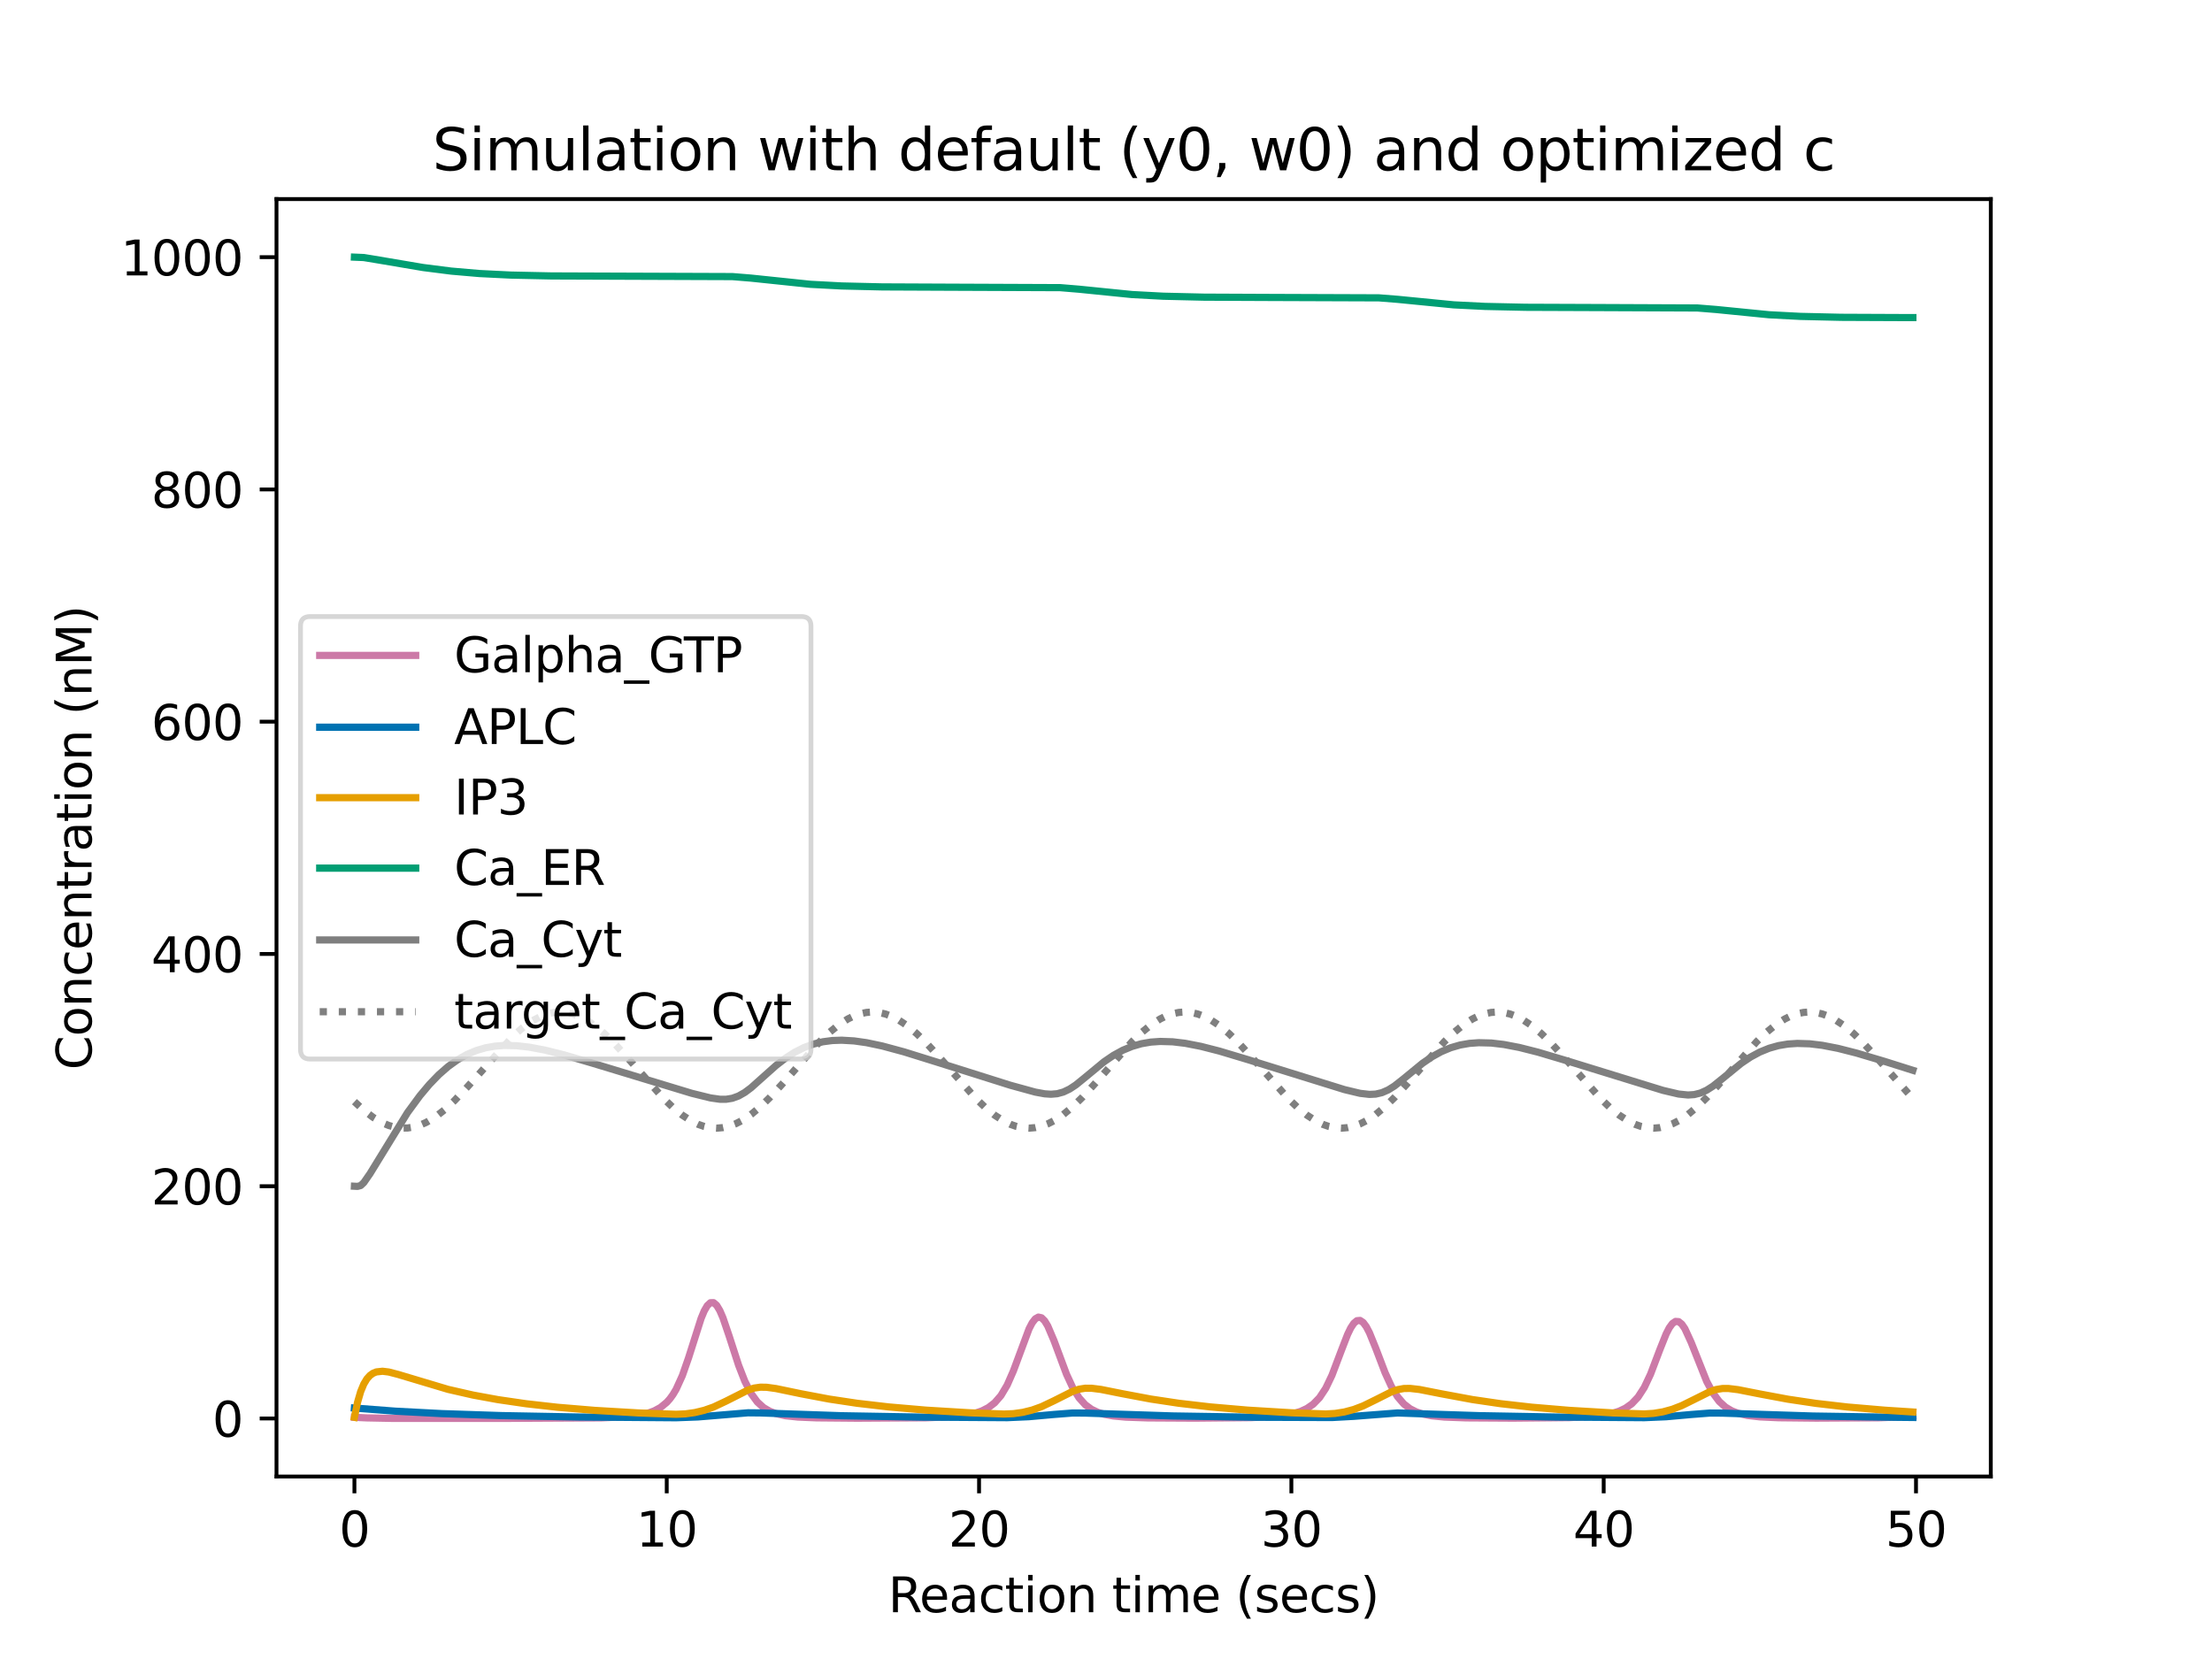 <?xml version="1.0" encoding="utf-8" standalone="no"?>
<!DOCTYPE svg PUBLIC "-//W3C//DTD SVG 1.1//EN"
  "http://www.w3.org/Graphics/SVG/1.1/DTD/svg11.dtd">
<svg xmlns:xlink="http://www.w3.org/1999/xlink" width="460.8pt" height="345.6pt" viewBox="0 0 460.8 345.6" xmlns="http://www.w3.org/2000/svg" version="1.1">
 <defs>
  <style type="text/css">*{stroke-linejoin: round; stroke-linecap: butt}</style>
 </defs>
 <g id="figure_1">
  <g id="patch_1">
   <path d="M 0 345.6 
L 460.8 345.6 
L 460.8 0 
L 0 0 
z
" style="fill: #ffffff"/>
  </g>
  <g id="axes_1">
   <g id="patch_2">
    <path d="M 57.6 307.584 
L 414.72 307.584 
L 414.72 41.472 
L 57.6 41.472 
z
" style="fill: #ffffff"/>
   </g>
   <g id="matplotlib.axis_1">
    <g id="xtick_1">
     <g id="line2d_1">
      <defs>
       <path id="m1963685285" d="M 0 0 
L 0 3.5 
" style="stroke: #000000; stroke-width: 0.8"/>
      </defs>
      <g>
       <use xlink:href="#m1963685285" x="73.833" y="307.584" style="stroke: #000000; stroke-width: 0.8"/>
      </g>
     </g>
     <g id="text_1">
      <!-- 0 -->
      <g transform="translate(70.651 322.182) scale(0.1 -0.1)">
       <defs>
        <path id="DejaVuSans-30" d="M 2034 4250 
Q 1547 4250 1301 3770 
Q 1056 3291 1056 2328 
Q 1056 1369 1301 889 
Q 1547 409 2034 409 
Q 2525 409 2770 889 
Q 3016 1369 3016 2328 
Q 3016 3291 2770 3770 
Q 2525 4250 2034 4250 
z
M 2034 4750 
Q 2819 4750 3233 4129 
Q 3647 3509 3647 2328 
Q 3647 1150 3233 529 
Q 2819 -91 2034 -91 
Q 1250 -91 836 529 
Q 422 1150 422 2328 
Q 422 3509 836 4129 
Q 1250 4750 2034 4750 
z
" transform="scale(0.016)"/>
       </defs>
       <use xlink:href="#DejaVuSans-30"/>
      </g>
     </g>
    </g>
    <g id="xtick_2">
     <g id="line2d_2">
      <g>
       <use xlink:href="#m1963685285" x="138.894" y="307.584" style="stroke: #000000; stroke-width: 0.8"/>
      </g>
     </g>
     <g id="text_2">
      <!-- 10 -->
      <g transform="translate(132.532 322.182) scale(0.1 -0.1)">
       <defs>
        <path id="DejaVuSans-31" d="M 794 531 
L 1825 531 
L 1825 4091 
L 703 3866 
L 703 4441 
L 1819 4666 
L 2450 4666 
L 2450 531 
L 3481 531 
L 3481 0 
L 794 0 
L 794 531 
z
" transform="scale(0.016)"/>
       </defs>
       <use xlink:href="#DejaVuSans-31"/>
       <use xlink:href="#DejaVuSans-30" x="63.623"/>
      </g>
     </g>
    </g>
    <g id="xtick_3">
     <g id="line2d_3">
      <g>
       <use xlink:href="#m1963685285" x="203.955" y="307.584" style="stroke: #000000; stroke-width: 0.8"/>
      </g>
     </g>
     <g id="text_3">
      <!-- 20 -->
      <g transform="translate(197.593 322.182) scale(0.1 -0.1)">
       <defs>
        <path id="DejaVuSans-32" d="M 1228 531 
L 3431 531 
L 3431 0 
L 469 0 
L 469 531 
Q 828 903 1448 1529 
Q 2069 2156 2228 2338 
Q 2531 2678 2651 2914 
Q 2772 3150 2772 3378 
Q 2772 3750 2511 3984 
Q 2250 4219 1831 4219 
Q 1534 4219 1204 4116 
Q 875 4013 500 3803 
L 500 4441 
Q 881 4594 1212 4672 
Q 1544 4750 1819 4750 
Q 2544 4750 2975 4387 
Q 3406 4025 3406 3419 
Q 3406 3131 3298 2873 
Q 3191 2616 2906 2266 
Q 2828 2175 2409 1742 
Q 1991 1309 1228 531 
z
" transform="scale(0.016)"/>
       </defs>
       <use xlink:href="#DejaVuSans-32"/>
       <use xlink:href="#DejaVuSans-30" x="63.623"/>
      </g>
     </g>
    </g>
    <g id="xtick_4">
     <g id="line2d_4">
      <g>
       <use xlink:href="#m1963685285" x="269.017" y="307.584" style="stroke: #000000; stroke-width: 0.8"/>
      </g>
     </g>
     <g id="text_4">
      <!-- 30 -->
      <g transform="translate(262.654 322.182) scale(0.1 -0.1)">
       <defs>
        <path id="DejaVuSans-33" d="M 2597 2516 
Q 3050 2419 3304 2112 
Q 3559 1806 3559 1356 
Q 3559 666 3084 287 
Q 2609 -91 1734 -91 
Q 1441 -91 1130 -33 
Q 819 25 488 141 
L 488 750 
Q 750 597 1062 519 
Q 1375 441 1716 441 
Q 2309 441 2620 675 
Q 2931 909 2931 1356 
Q 2931 1769 2642 2001 
Q 2353 2234 1838 2234 
L 1294 2234 
L 1294 2753 
L 1863 2753 
Q 2328 2753 2575 2939 
Q 2822 3125 2822 3475 
Q 2822 3834 2567 4026 
Q 2313 4219 1838 4219 
Q 1578 4219 1281 4162 
Q 984 4106 628 3988 
L 628 4550 
Q 988 4650 1302 4700 
Q 1616 4750 1894 4750 
Q 2613 4750 3031 4423 
Q 3450 4097 3450 3541 
Q 3450 3153 3228 2886 
Q 3006 2619 2597 2516 
z
" transform="scale(0.016)"/>
       </defs>
       <use xlink:href="#DejaVuSans-33"/>
       <use xlink:href="#DejaVuSans-30" x="63.623"/>
      </g>
     </g>
    </g>
    <g id="xtick_5">
     <g id="line2d_5">
      <g>
       <use xlink:href="#m1963685285" x="334.078" y="307.584" style="stroke: #000000; stroke-width: 0.8"/>
      </g>
     </g>
     <g id="text_5">
      <!-- 40 -->
      <g transform="translate(327.715 322.182) scale(0.1 -0.1)">
       <defs>
        <path id="DejaVuSans-34" d="M 2419 4116 
L 825 1625 
L 2419 1625 
L 2419 4116 
z
M 2253 4666 
L 3047 4666 
L 3047 1625 
L 3713 1625 
L 3713 1100 
L 3047 1100 
L 3047 0 
L 2419 0 
L 2419 1100 
L 313 1100 
L 313 1709 
L 2253 4666 
z
" transform="scale(0.016)"/>
       </defs>
       <use xlink:href="#DejaVuSans-34"/>
       <use xlink:href="#DejaVuSans-30" x="63.623"/>
      </g>
     </g>
    </g>
    <g id="xtick_6">
     <g id="line2d_6">
      <g>
       <use xlink:href="#m1963685285" x="399.139" y="307.584" style="stroke: #000000; stroke-width: 0.8"/>
      </g>
     </g>
     <g id="text_6">
      <!-- 50 -->
      <g transform="translate(392.777 322.182) scale(0.1 -0.1)">
       <defs>
        <path id="DejaVuSans-35" d="M 691 4666 
L 3169 4666 
L 3169 4134 
L 1269 4134 
L 1269 2991 
Q 1406 3038 1543 3061 
Q 1681 3084 1819 3084 
Q 2600 3084 3056 2656 
Q 3513 2228 3513 1497 
Q 3513 744 3044 326 
Q 2575 -91 1722 -91 
Q 1428 -91 1123 -41 
Q 819 9 494 109 
L 494 744 
Q 775 591 1075 516 
Q 1375 441 1709 441 
Q 2250 441 2565 725 
Q 2881 1009 2881 1497 
Q 2881 1984 2565 2268 
Q 2250 2553 1709 2553 
Q 1456 2553 1204 2497 
Q 953 2441 691 2322 
L 691 4666 
z
" transform="scale(0.016)"/>
       </defs>
       <use xlink:href="#DejaVuSans-35"/>
       <use xlink:href="#DejaVuSans-30" x="63.623"/>
      </g>
     </g>
    </g>
    <g id="text_7">
     <!-- Reaction time (secs) -->
     <g transform="translate(185.033 335.861) scale(0.1 -0.1)">
      <defs>
       <path id="DejaVuSans-52" d="M 2841 2188 
Q 3044 2119 3236 1894 
Q 3428 1669 3622 1275 
L 4263 0 
L 3584 0 
L 2988 1197 
Q 2756 1666 2539 1819 
Q 2322 1972 1947 1972 
L 1259 1972 
L 1259 0 
L 628 0 
L 628 4666 
L 2053 4666 
Q 2853 4666 3247 4331 
Q 3641 3997 3641 3322 
Q 3641 2881 3436 2590 
Q 3231 2300 2841 2188 
z
M 1259 4147 
L 1259 2491 
L 2053 2491 
Q 2509 2491 2742 2702 
Q 2975 2913 2975 3322 
Q 2975 3731 2742 3939 
Q 2509 4147 2053 4147 
L 1259 4147 
z
" transform="scale(0.016)"/>
       <path id="DejaVuSans-65" d="M 3597 1894 
L 3597 1613 
L 953 1613 
Q 991 1019 1311 708 
Q 1631 397 2203 397 
Q 2534 397 2845 478 
Q 3156 559 3463 722 
L 3463 178 
Q 3153 47 2828 -22 
Q 2503 -91 2169 -91 
Q 1331 -91 842 396 
Q 353 884 353 1716 
Q 353 2575 817 3079 
Q 1281 3584 2069 3584 
Q 2775 3584 3186 3129 
Q 3597 2675 3597 1894 
z
M 3022 2063 
Q 3016 2534 2758 2815 
Q 2500 3097 2075 3097 
Q 1594 3097 1305 2825 
Q 1016 2553 972 2059 
L 3022 2063 
z
" transform="scale(0.016)"/>
       <path id="DejaVuSans-61" d="M 2194 1759 
Q 1497 1759 1228 1600 
Q 959 1441 959 1056 
Q 959 750 1161 570 
Q 1363 391 1709 391 
Q 2188 391 2477 730 
Q 2766 1069 2766 1631 
L 2766 1759 
L 2194 1759 
z
M 3341 1997 
L 3341 0 
L 2766 0 
L 2766 531 
Q 2569 213 2275 61 
Q 1981 -91 1556 -91 
Q 1019 -91 701 211 
Q 384 513 384 1019 
Q 384 1609 779 1909 
Q 1175 2209 1959 2209 
L 2766 2209 
L 2766 2266 
Q 2766 2663 2505 2880 
Q 2244 3097 1772 3097 
Q 1472 3097 1187 3025 
Q 903 2953 641 2809 
L 641 3341 
Q 956 3463 1253 3523 
Q 1550 3584 1831 3584 
Q 2591 3584 2966 3190 
Q 3341 2797 3341 1997 
z
" transform="scale(0.016)"/>
       <path id="DejaVuSans-63" d="M 3122 3366 
L 3122 2828 
Q 2878 2963 2633 3030 
Q 2388 3097 2138 3097 
Q 1578 3097 1268 2742 
Q 959 2388 959 1747 
Q 959 1106 1268 751 
Q 1578 397 2138 397 
Q 2388 397 2633 464 
Q 2878 531 3122 666 
L 3122 134 
Q 2881 22 2623 -34 
Q 2366 -91 2075 -91 
Q 1284 -91 818 406 
Q 353 903 353 1747 
Q 353 2603 823 3093 
Q 1294 3584 2113 3584 
Q 2378 3584 2631 3529 
Q 2884 3475 3122 3366 
z
" transform="scale(0.016)"/>
       <path id="DejaVuSans-74" d="M 1172 4494 
L 1172 3500 
L 2356 3500 
L 2356 3053 
L 1172 3053 
L 1172 1153 
Q 1172 725 1289 603 
Q 1406 481 1766 481 
L 2356 481 
L 2356 0 
L 1766 0 
Q 1100 0 847 248 
Q 594 497 594 1153 
L 594 3053 
L 172 3053 
L 172 3500 
L 594 3500 
L 594 4494 
L 1172 4494 
z
" transform="scale(0.016)"/>
       <path id="DejaVuSans-69" d="M 603 3500 
L 1178 3500 
L 1178 0 
L 603 0 
L 603 3500 
z
M 603 4863 
L 1178 4863 
L 1178 4134 
L 603 4134 
L 603 4863 
z
" transform="scale(0.016)"/>
       <path id="DejaVuSans-6f" d="M 1959 3097 
Q 1497 3097 1228 2736 
Q 959 2375 959 1747 
Q 959 1119 1226 758 
Q 1494 397 1959 397 
Q 2419 397 2687 759 
Q 2956 1122 2956 1747 
Q 2956 2369 2687 2733 
Q 2419 3097 1959 3097 
z
M 1959 3584 
Q 2709 3584 3137 3096 
Q 3566 2609 3566 1747 
Q 3566 888 3137 398 
Q 2709 -91 1959 -91 
Q 1206 -91 779 398 
Q 353 888 353 1747 
Q 353 2609 779 3096 
Q 1206 3584 1959 3584 
z
" transform="scale(0.016)"/>
       <path id="DejaVuSans-6e" d="M 3513 2113 
L 3513 0 
L 2938 0 
L 2938 2094 
Q 2938 2591 2744 2837 
Q 2550 3084 2163 3084 
Q 1697 3084 1428 2787 
Q 1159 2491 1159 1978 
L 1159 0 
L 581 0 
L 581 3500 
L 1159 3500 
L 1159 2956 
Q 1366 3272 1645 3428 
Q 1925 3584 2291 3584 
Q 2894 3584 3203 3211 
Q 3513 2838 3513 2113 
z
" transform="scale(0.016)"/>
       <path id="DejaVuSans-20" transform="scale(0.016)"/>
       <path id="DejaVuSans-6d" d="M 3328 2828 
Q 3544 3216 3844 3400 
Q 4144 3584 4550 3584 
Q 5097 3584 5394 3201 
Q 5691 2819 5691 2113 
L 5691 0 
L 5113 0 
L 5113 2094 
Q 5113 2597 4934 2840 
Q 4756 3084 4391 3084 
Q 3944 3084 3684 2787 
Q 3425 2491 3425 1978 
L 3425 0 
L 2847 0 
L 2847 2094 
Q 2847 2600 2669 2842 
Q 2491 3084 2119 3084 
Q 1678 3084 1418 2786 
Q 1159 2488 1159 1978 
L 1159 0 
L 581 0 
L 581 3500 
L 1159 3500 
L 1159 2956 
Q 1356 3278 1631 3431 
Q 1906 3584 2284 3584 
Q 2666 3584 2933 3390 
Q 3200 3197 3328 2828 
z
" transform="scale(0.016)"/>
       <path id="DejaVuSans-28" d="M 1984 4856 
Q 1566 4138 1362 3434 
Q 1159 2731 1159 2009 
Q 1159 1288 1364 580 
Q 1569 -128 1984 -844 
L 1484 -844 
Q 1016 -109 783 600 
Q 550 1309 550 2009 
Q 550 2706 781 3412 
Q 1013 4119 1484 4856 
L 1984 4856 
z
" transform="scale(0.016)"/>
       <path id="DejaVuSans-73" d="M 2834 3397 
L 2834 2853 
Q 2591 2978 2328 3040 
Q 2066 3103 1784 3103 
Q 1356 3103 1142 2972 
Q 928 2841 928 2578 
Q 928 2378 1081 2264 
Q 1234 2150 1697 2047 
L 1894 2003 
Q 2506 1872 2764 1633 
Q 3022 1394 3022 966 
Q 3022 478 2636 193 
Q 2250 -91 1575 -91 
Q 1294 -91 989 -36 
Q 684 19 347 128 
L 347 722 
Q 666 556 975 473 
Q 1284 391 1588 391 
Q 1994 391 2212 530 
Q 2431 669 2431 922 
Q 2431 1156 2273 1281 
Q 2116 1406 1581 1522 
L 1381 1569 
Q 847 1681 609 1914 
Q 372 2147 372 2553 
Q 372 3047 722 3315 
Q 1072 3584 1716 3584 
Q 2034 3584 2315 3537 
Q 2597 3491 2834 3397 
z
" transform="scale(0.016)"/>
       <path id="DejaVuSans-29" d="M 513 4856 
L 1013 4856 
Q 1481 4119 1714 3412 
Q 1947 2706 1947 2009 
Q 1947 1309 1714 600 
Q 1481 -109 1013 -844 
L 513 -844 
Q 928 -128 1133 580 
Q 1338 1288 1338 2009 
Q 1338 2731 1133 3434 
Q 928 4138 513 4856 
z
" transform="scale(0.016)"/>
      </defs>
      <use xlink:href="#DejaVuSans-52"/>
      <use xlink:href="#DejaVuSans-65" x="64.982"/>
      <use xlink:href="#DejaVuSans-61" x="126.506"/>
      <use xlink:href="#DejaVuSans-63" x="187.785"/>
      <use xlink:href="#DejaVuSans-74" x="242.766"/>
      <use xlink:href="#DejaVuSans-69" x="281.975"/>
      <use xlink:href="#DejaVuSans-6f" x="309.758"/>
      <use xlink:href="#DejaVuSans-6e" x="370.939"/>
      <use xlink:href="#DejaVuSans-20" x="434.318"/>
      <use xlink:href="#DejaVuSans-74" x="466.105"/>
      <use xlink:href="#DejaVuSans-69" x="505.314"/>
      <use xlink:href="#DejaVuSans-6d" x="533.098"/>
      <use xlink:href="#DejaVuSans-65" x="630.51"/>
      <use xlink:href="#DejaVuSans-20" x="692.033"/>
      <use xlink:href="#DejaVuSans-28" x="723.82"/>
      <use xlink:href="#DejaVuSans-73" x="762.834"/>
      <use xlink:href="#DejaVuSans-65" x="814.934"/>
      <use xlink:href="#DejaVuSans-63" x="876.457"/>
      <use xlink:href="#DejaVuSans-73" x="931.438"/>
      <use xlink:href="#DejaVuSans-29" x="983.537"/>
     </g>
    </g>
   </g>
   <g id="matplotlib.axis_2">
    <g id="ytick_1">
     <g id="line2d_7">
      <defs>
       <path id="mfaa67cb715" d="M 0 0 
L -3.5 0 
" style="stroke: #000000; stroke-width: 0.8"/>
      </defs>
      <g>
       <use xlink:href="#mfaa67cb715" x="57.6" y="295.497" style="stroke: #000000; stroke-width: 0.8"/>
      </g>
     </g>
     <g id="text_8">
      <!-- 0 -->
      <g transform="translate(44.237 299.296) scale(0.1 -0.1)">
       <use xlink:href="#DejaVuSans-30"/>
      </g>
     </g>
    </g>
    <g id="ytick_2">
     <g id="line2d_8">
      <g>
       <use xlink:href="#mfaa67cb715" x="57.6" y="247.112" style="stroke: #000000; stroke-width: 0.8"/>
      </g>
     </g>
     <g id="text_9">
      <!-- 200 -->
      <g transform="translate(31.512 250.911) scale(0.1 -0.1)">
       <use xlink:href="#DejaVuSans-32"/>
       <use xlink:href="#DejaVuSans-30" x="63.623"/>
       <use xlink:href="#DejaVuSans-30" x="127.246"/>
      </g>
     </g>
    </g>
    <g id="ytick_3">
     <g id="line2d_9">
      <g>
       <use xlink:href="#mfaa67cb715" x="57.6" y="198.726" style="stroke: #000000; stroke-width: 0.8"/>
      </g>
     </g>
     <g id="text_10">
      <!-- 400 -->
      <g transform="translate(31.512 202.525) scale(0.1 -0.1)">
       <use xlink:href="#DejaVuSans-34"/>
       <use xlink:href="#DejaVuSans-30" x="63.623"/>
       <use xlink:href="#DejaVuSans-30" x="127.246"/>
      </g>
     </g>
    </g>
    <g id="ytick_4">
     <g id="line2d_10">
      <g>
       <use xlink:href="#mfaa67cb715" x="57.6" y="150.34" style="stroke: #000000; stroke-width: 0.8"/>
      </g>
     </g>
     <g id="text_11">
      <!-- 600 -->
      <g transform="translate(31.512 154.14) scale(0.1 -0.1)">
       <defs>
        <path id="DejaVuSans-36" d="M 2113 2584 
Q 1688 2584 1439 2293 
Q 1191 2003 1191 1497 
Q 1191 994 1439 701 
Q 1688 409 2113 409 
Q 2538 409 2786 701 
Q 3034 994 3034 1497 
Q 3034 2003 2786 2293 
Q 2538 2584 2113 2584 
z
M 3366 4563 
L 3366 3988 
Q 3128 4100 2886 4159 
Q 2644 4219 2406 4219 
Q 1781 4219 1451 3797 
Q 1122 3375 1075 2522 
Q 1259 2794 1537 2939 
Q 1816 3084 2150 3084 
Q 2853 3084 3261 2657 
Q 3669 2231 3669 1497 
Q 3669 778 3244 343 
Q 2819 -91 2113 -91 
Q 1303 -91 875 529 
Q 447 1150 447 2328 
Q 447 3434 972 4092 
Q 1497 4750 2381 4750 
Q 2619 4750 2861 4703 
Q 3103 4656 3366 4563 
z
" transform="scale(0.016)"/>
       </defs>
       <use xlink:href="#DejaVuSans-36"/>
       <use xlink:href="#DejaVuSans-30" x="63.623"/>
       <use xlink:href="#DejaVuSans-30" x="127.246"/>
      </g>
     </g>
    </g>
    <g id="ytick_5">
     <g id="line2d_11">
      <g>
       <use xlink:href="#mfaa67cb715" x="57.6" y="101.955" style="stroke: #000000; stroke-width: 0.8"/>
      </g>
     </g>
     <g id="text_12">
      <!-- 800 -->
      <g transform="translate(31.512 105.754) scale(0.1 -0.1)">
       <defs>
        <path id="DejaVuSans-38" d="M 2034 2216 
Q 1584 2216 1326 1975 
Q 1069 1734 1069 1313 
Q 1069 891 1326 650 
Q 1584 409 2034 409 
Q 2484 409 2743 651 
Q 3003 894 3003 1313 
Q 3003 1734 2745 1975 
Q 2488 2216 2034 2216 
z
M 1403 2484 
Q 997 2584 770 2862 
Q 544 3141 544 3541 
Q 544 4100 942 4425 
Q 1341 4750 2034 4750 
Q 2731 4750 3128 4425 
Q 3525 4100 3525 3541 
Q 3525 3141 3298 2862 
Q 3072 2584 2669 2484 
Q 3125 2378 3379 2068 
Q 3634 1759 3634 1313 
Q 3634 634 3220 271 
Q 2806 -91 2034 -91 
Q 1263 -91 848 271 
Q 434 634 434 1313 
Q 434 1759 690 2068 
Q 947 2378 1403 2484 
z
M 1172 3481 
Q 1172 3119 1398 2916 
Q 1625 2713 2034 2713 
Q 2441 2713 2670 2916 
Q 2900 3119 2900 3481 
Q 2900 3844 2670 4047 
Q 2441 4250 2034 4250 
Q 1625 4250 1398 4047 
Q 1172 3844 1172 3481 
z
" transform="scale(0.016)"/>
       </defs>
       <use xlink:href="#DejaVuSans-38"/>
       <use xlink:href="#DejaVuSans-30" x="63.623"/>
       <use xlink:href="#DejaVuSans-30" x="127.246"/>
      </g>
     </g>
    </g>
    <g id="ytick_6">
     <g id="line2d_12">
      <g>
       <use xlink:href="#mfaa67cb715" x="57.6" y="53.569" style="stroke: #000000; stroke-width: 0.8"/>
      </g>
     </g>
     <g id="text_13">
      <!-- 1000 -->
      <g transform="translate(25.15 57.369) scale(0.1 -0.1)">
       <use xlink:href="#DejaVuSans-31"/>
       <use xlink:href="#DejaVuSans-30" x="63.623"/>
       <use xlink:href="#DejaVuSans-30" x="127.246"/>
       <use xlink:href="#DejaVuSans-30" x="190.869"/>
      </g>
     </g>
    </g>
    <g id="text_14">
     <!-- Concentration (nM) -->
     <g transform="translate(19.07 222.873) rotate(-90) scale(0.1 -0.1)">
      <defs>
       <path id="DejaVuSans-43" d="M 4122 4306 
L 4122 3641 
Q 3803 3938 3442 4084 
Q 3081 4231 2675 4231 
Q 1875 4231 1450 3742 
Q 1025 3253 1025 2328 
Q 1025 1406 1450 917 
Q 1875 428 2675 428 
Q 3081 428 3442 575 
Q 3803 722 4122 1019 
L 4122 359 
Q 3791 134 3420 21 
Q 3050 -91 2638 -91 
Q 1578 -91 968 557 
Q 359 1206 359 2328 
Q 359 3453 968 4101 
Q 1578 4750 2638 4750 
Q 3056 4750 3426 4639 
Q 3797 4528 4122 4306 
z
" transform="scale(0.016)"/>
       <path id="DejaVuSans-72" d="M 2631 2963 
Q 2534 3019 2420 3045 
Q 2306 3072 2169 3072 
Q 1681 3072 1420 2755 
Q 1159 2438 1159 1844 
L 1159 0 
L 581 0 
L 581 3500 
L 1159 3500 
L 1159 2956 
Q 1341 3275 1631 3429 
Q 1922 3584 2338 3584 
Q 2397 3584 2469 3576 
Q 2541 3569 2628 3553 
L 2631 2963 
z
" transform="scale(0.016)"/>
       <path id="DejaVuSans-4d" d="M 628 4666 
L 1569 4666 
L 2759 1491 
L 3956 4666 
L 4897 4666 
L 4897 0 
L 4281 0 
L 4281 4097 
L 3078 897 
L 2444 897 
L 1241 4097 
L 1241 0 
L 628 0 
L 628 4666 
z
" transform="scale(0.016)"/>
      </defs>
      <use xlink:href="#DejaVuSans-43"/>
      <use xlink:href="#DejaVuSans-6f" x="69.824"/>
      <use xlink:href="#DejaVuSans-6e" x="131.006"/>
      <use xlink:href="#DejaVuSans-63" x="194.385"/>
      <use xlink:href="#DejaVuSans-65" x="249.365"/>
      <use xlink:href="#DejaVuSans-6e" x="310.889"/>
      <use xlink:href="#DejaVuSans-74" x="374.268"/>
      <use xlink:href="#DejaVuSans-72" x="413.477"/>
      <use xlink:href="#DejaVuSans-61" x="454.59"/>
      <use xlink:href="#DejaVuSans-74" x="515.869"/>
      <use xlink:href="#DejaVuSans-69" x="555.078"/>
      <use xlink:href="#DejaVuSans-6f" x="582.861"/>
      <use xlink:href="#DejaVuSans-6e" x="644.043"/>
      <use xlink:href="#DejaVuSans-20" x="707.422"/>
      <use xlink:href="#DejaVuSans-28" x="739.209"/>
      <use xlink:href="#DejaVuSans-6e" x="778.223"/>
      <use xlink:href="#DejaVuSans-4d" x="841.602"/>
      <use xlink:href="#DejaVuSans-29" x="927.881"/>
     </g>
    </g>
   </g>
   <g id="line2d_13">
    <path d="M 73.833 295.255 
L 76.435 295.373 
L 81.64 295.475 
L 104.412 295.482 
L 125.231 295.365 
L 130.436 295.13 
L 133.038 294.823 
L 134.99 294.386 
L 136.292 293.915 
L 137.593 293.209 
L 138.894 292.139 
L 139.545 291.41 
L 140.195 290.515 
L 140.846 289.422 
L 142.147 286.562 
L 143.448 282.835 
L 146.051 274.654 
L 146.701 273.091 
L 147.352 271.97 
L 148.003 271.379 
L 148.653 271.368 
L 149.304 271.932 
L 149.954 273.016 
L 150.605 274.527 
L 151.906 278.352 
L 153.858 284.389 
L 155.159 287.733 
L 156.461 290.275 
L 157.762 292.055 
L 159.063 293.235 
L 160.364 293.997 
L 161.666 294.487 
L 163.617 294.92 
L 166.22 295.201 
L 170.124 295.365 
L 178.582 295.44 
L 192.895 295.349 
L 198.1 295.139 
L 201.353 294.78 
L 203.305 294.351 
L 204.606 293.897 
L 205.907 293.227 
L 207.209 292.227 
L 208.51 290.733 
L 209.811 288.549 
L 211.112 285.579 
L 214.365 276.833 
L 215.016 275.579 
L 215.667 274.735 
L 216.317 274.372 
L 216.968 274.518 
L 217.618 275.156 
L 218.269 276.227 
L 219.57 279.293 
L 222.173 286.282 
L 223.474 289.089 
L 224.775 291.183 
L 226.076 292.629 
L 227.378 293.585 
L 228.679 294.207 
L 229.98 294.612 
L 231.932 294.975 
L 234.534 295.217 
L 239.089 295.376 
L 248.848 295.431 
L 260.559 295.317 
L 265.113 295.102 
L 267.716 294.816 
L 269.668 294.424 
L 270.969 294.012 
L 272.27 293.407 
L 273.571 292.51 
L 274.873 291.173 
L 276.174 289.21 
L 277.475 286.49 
L 279.427 281.336 
L 280.728 277.984 
L 281.379 276.641 
L 282.029 275.661 
L 282.68 275.122 
L 283.331 275.069 
L 283.981 275.504 
L 284.632 276.384 
L 285.282 277.634 
L 286.584 280.839 
L 288.535 285.953 
L 289.837 288.798 
L 291.138 290.956 
L 292.439 292.466 
L 293.74 293.471 
L 295.041 294.128 
L 296.343 294.557 
L 298.294 294.942 
L 300.897 295.2 
L 305.451 295.369 
L 315.21 295.428 
L 326.921 295.311 
L 331.475 295.09 
L 334.078 294.795 
L 336.029 294.391 
L 337.331 293.966 
L 338.632 293.343 
L 339.933 292.42 
L 341.234 291.045 
L 342.535 289.033 
L 343.837 286.271 
L 345.788 281.13 
L 347.09 277.875 
L 347.74 276.608 
L 348.391 275.717 
L 349.041 275.275 
L 349.692 275.317 
L 350.343 275.837 
L 350.993 276.786 
L 352.294 279.626 
L 355.547 287.799 
L 356.849 290.213 
L 358.15 291.953 
L 359.451 293.13 
L 360.752 293.904 
L 362.054 294.409 
L 364.005 294.861 
L 366.608 295.162 
L 370.511 295.342 
L 378.319 295.425 
L 391.331 295.35 
L 397.186 295.12 
L 398.487 295.009 
L 398.487 295.009 
" clip-path="url(#pfb953fc6d0)" style="fill: none; stroke: #cc79a7; stroke-width: 1.5; stroke-linecap: square"/>
   </g>
   <g id="line2d_14">
    <path d="M 73.833 293.32 
L 82.291 293.969 
L 92.05 294.481 
L 104.412 294.892 
L 120.677 295.191 
L 140.846 295.343 
L 145.4 295.175 
L 149.954 294.801 
L 155.81 294.313 
L 158.412 294.339 
L 175.328 294.922 
L 192.244 295.214 
L 209.811 295.325 
L 214.365 295.123 
L 219.57 294.656 
L 223.474 294.354 
L 226.076 294.371 
L 244.294 294.966 
L 261.86 295.243 
L 277.475 295.297 
L 282.029 295.047 
L 291.138 294.345 
L 295.692 294.504 
L 308.053 294.905 
L 324.319 295.197 
L 342.535 295.326 
L 347.09 295.132 
L 352.294 294.669 
L 356.198 294.365 
L 358.8 294.38 
L 377.668 294.985 
L 395.234 295.251 
L 398.487 295.283 
L 398.487 295.283 
" clip-path="url(#pfb953fc6d0)" style="fill: none; stroke: #0072b2; stroke-width: 1.5; stroke-linecap: square"/>
   </g>
   <g id="line2d_15">
    <path d="M 73.833 295.255 
L 74.483 292.124 
L 75.134 289.891 
L 75.785 288.321 
L 76.435 287.24 
L 77.086 286.518 
L 77.736 286.06 
L 78.387 285.796 
L 79.688 285.654 
L 80.989 285.815 
L 82.941 286.32 
L 93.351 289.433 
L 98.556 290.619 
L 103.761 291.573 
L 109.616 292.426 
L 116.123 293.158 
L 123.93 293.81 
L 133.038 294.345 
L 140.846 294.622 
L 142.798 294.535 
L 144.75 294.263 
L 146.701 293.794 
L 148.653 293.107 
L 151.256 291.882 
L 155.81 289.582 
L 157.111 289.161 
L 158.412 288.974 
L 159.714 288.997 
L 161.666 289.265 
L 166.87 290.345 
L 172.726 291.452 
L 178.582 292.331 
L 185.088 293.085 
L 192.895 293.758 
L 202.004 294.309 
L 209.16 294.573 
L 211.112 294.492 
L 213.064 294.219 
L 215.016 293.739 
L 216.968 293.038 
L 219.57 291.8 
L 223.474 289.837 
L 224.775 289.399 
L 226.076 289.192 
L 227.378 289.195 
L 229.33 289.439 
L 233.884 290.348 
L 239.739 291.449 
L 245.595 292.328 
L 252.101 293.083 
L 259.908 293.756 
L 269.017 294.308 
L 276.174 294.557 
L 278.126 294.446 
L 280.078 294.136 
L 282.029 293.614 
L 283.981 292.869 
L 286.584 291.594 
L 289.837 289.957 
L 291.138 289.493 
L 292.439 289.253 
L 293.74 289.23 
L 295.692 289.453 
L 300.246 290.348 
L 306.752 291.556 
L 312.608 292.412 
L 319.114 293.147 
L 326.921 293.802 
L 336.029 294.339 
L 342.535 294.55 
L 344.487 294.43 
L 346.439 294.107 
L 348.391 293.571 
L 350.343 292.812 
L 352.945 291.527 
L 356.198 289.907 
L 357.499 289.466 
L 358.8 289.253 
L 360.102 289.251 
L 362.054 289.489 
L 366.608 290.387 
L 372.463 291.48 
L 378.319 292.352 
L 384.825 293.102 
L 392.632 293.769 
L 398.487 294.145 
L 398.487 294.145 
" clip-path="url(#pfb953fc6d0)" style="fill: none; stroke: #e69f00; stroke-width: 1.5; stroke-linecap: square"/>
   </g>
   <g id="line2d_16">
    <path d="M 73.833 53.569 
L 75.785 53.65 
L 79.038 54.188 
L 88.146 55.73 
L 94.002 56.475 
L 99.857 56.981 
L 106.363 57.302 
L 114.821 57.482 
L 129.785 57.537 
L 152.557 57.618 
L 156.461 57.936 
L 168.822 59.226 
L 175.328 59.57 
L 183.786 59.767 
L 198.1 59.83 
L 220.872 59.922 
L 224.775 60.245 
L 235.836 61.36 
L 242.342 61.706 
L 250.8 61.903 
L 265.113 61.966 
L 287.234 62.046 
L 291.138 62.354 
L 302.849 63.506 
L 309.355 63.831 
L 317.813 64.013 
L 332.776 64.069 
L 353.596 64.157 
L 357.499 64.471 
L 368.56 65.57 
L 375.066 65.909 
L 383.523 66.102 
L 397.837 66.163 
L 398.487 66.163 
L 398.487 66.163 
" clip-path="url(#pfb953fc6d0)" style="fill: none; stroke: #009e73; stroke-width: 1.5; stroke-linecap: square"/>
   </g>
   <g id="line2d_17">
    <path d="M 73.833 247.112 
L 74.483 247.146 
L 75.134 246.969 
L 75.785 246.363 
L 77.086 244.486 
L 84.893 231.774 
L 87.496 228.235 
L 89.447 225.913 
L 91.399 223.893 
L 93.351 222.183 
L 95.303 220.78 
L 97.255 219.674 
L 99.207 218.846 
L 101.158 218.275 
L 103.11 217.931 
L 105.062 217.785 
L 107.665 217.847 
L 110.267 218.143 
L 113.52 218.755 
L 117.424 219.725 
L 123.279 221.439 
L 144.099 227.753 
L 148.003 228.716 
L 149.954 228.994 
L 151.256 229 
L 152.557 228.788 
L 153.858 228.314 
L 155.159 227.574 
L 156.461 226.603 
L 159.063 224.275 
L 161.666 221.958 
L 163.617 220.447 
L 165.569 219.194 
L 167.521 218.212 
L 169.473 217.494 
L 171.425 217.018 
L 173.377 216.76 
L 175.328 216.691 
L 177.931 216.841 
L 180.533 217.21 
L 183.786 217.896 
L 188.341 219.126 
L 195.498 221.355 
L 210.462 226.075 
L 215.667 227.504 
L 217.618 227.862 
L 218.92 227.949 
L 220.221 227.843 
L 221.522 227.488 
L 222.823 226.868 
L 224.125 226.008 
L 226.076 224.423 
L 229.98 221.195 
L 231.932 219.863 
L 233.884 218.79 
L 235.836 217.981 
L 237.788 217.42 
L 239.739 217.086 
L 241.691 216.95 
L 244.294 217.026 
L 246.896 217.337 
L 250.149 217.97 
L 254.053 218.968 
L 259.908 220.725 
L 280.078 226.984 
L 283.331 227.762 
L 285.282 227.986 
L 286.584 227.922 
L 287.885 227.619 
L 289.186 227.052 
L 290.487 226.238 
L 292.439 224.699 
L 296.343 221.494 
L 298.294 220.159 
L 300.246 219.081 
L 302.198 218.265 
L 304.15 217.697 
L 306.102 217.356 
L 308.053 217.213 
L 310.656 217.28 
L 313.258 217.584 
L 316.511 218.207 
L 320.415 219.193 
L 326.27 220.936 
L 346.439 227.148 
L 349.692 227.91 
L 351.644 228.11 
L 352.945 228.022 
L 354.246 227.693 
L 355.547 227.098 
L 356.849 226.262 
L 358.8 224.708 
L 362.704 221.525 
L 364.656 220.212 
L 366.608 219.157 
L 368.56 218.363 
L 370.511 217.815 
L 372.463 217.491 
L 374.415 217.363 
L 377.017 217.445 
L 379.62 217.759 
L 382.873 218.39 
L 386.776 219.381 
L 392.632 221.121 
L 398.487 222.968 
L 398.487 222.968 
" clip-path="url(#pfb953fc6d0)" style="fill: none; stroke: #7f7f7f; stroke-width: 1.5; stroke-linecap: square"/>
   </g>
   <g id="line2d_18">
    <path d="M 73.833 229.499 
L 75.785 231.285 
L 77.736 232.774 
L 79.688 233.914 
L 80.989 234.459 
L 82.291 234.822 
L 83.592 234.998 
L 84.893 234.983 
L 86.194 234.778 
L 87.496 234.386 
L 88.797 233.813 
L 90.749 232.635 
L 92.7 231.113 
L 94.652 229.301 
L 97.255 226.545 
L 107.014 215.714 
L 108.966 214.021 
L 110.918 212.643 
L 112.869 211.629 
L 114.171 211.174 
L 115.472 210.904 
L 116.773 210.823 
L 118.074 210.933 
L 119.376 211.232 
L 120.677 211.716 
L 121.978 212.376 
L 123.93 213.674 
L 125.882 215.299 
L 127.834 217.195 
L 130.436 220.025 
L 138.243 228.849 
L 140.195 230.72 
L 142.147 232.314 
L 144.099 233.575 
L 145.4 234.209 
L 146.701 234.664 
L 148.003 234.934 
L 149.304 235.015 
L 150.605 234.904 
L 151.906 234.605 
L 153.208 234.122 
L 154.509 233.462 
L 156.461 232.164 
L 158.412 230.538 
L 160.364 228.643 
L 162.967 225.813 
L 170.774 216.988 
L 172.726 215.118 
L 174.678 213.524 
L 176.63 212.262 
L 177.931 211.629 
L 179.232 211.174 
L 180.533 210.904 
L 181.835 210.823 
L 183.136 210.933 
L 184.437 211.232 
L 185.738 211.716 
L 187.04 212.376 
L 188.991 213.674 
L 190.943 215.3 
L 192.895 217.195 
L 195.498 220.025 
L 203.305 228.849 
L 205.257 230.72 
L 207.209 232.314 
L 209.16 233.575 
L 210.462 234.209 
L 211.763 234.664 
L 213.064 234.934 
L 214.365 235.015 
L 215.667 234.904 
L 216.968 234.605 
L 218.269 234.122 
L 219.57 233.461 
L 221.522 232.163 
L 223.474 230.538 
L 225.426 228.642 
L 228.028 225.812 
L 235.836 216.988 
L 237.788 215.118 
L 239.739 213.523 
L 241.691 212.262 
L 242.992 211.629 
L 244.294 211.174 
L 245.595 210.904 
L 246.896 210.823 
L 248.197 210.933 
L 249.499 211.232 
L 250.8 211.716 
L 252.101 212.376 
L 254.053 213.674 
L 256.005 215.3 
L 257.957 217.195 
L 260.559 220.025 
L 268.366 228.85 
L 270.318 230.72 
L 272.27 232.314 
L 274.222 233.575 
L 275.523 234.209 
L 276.824 234.664 
L 278.126 234.934 
L 279.427 235.015 
L 280.728 234.904 
L 282.029 234.605 
L 283.331 234.122 
L 284.632 233.461 
L 286.584 232.163 
L 288.535 230.538 
L 290.487 228.642 
L 293.09 225.812 
L 300.897 216.988 
L 302.849 215.118 
L 304.8 213.524 
L 306.752 212.262 
L 308.053 211.629 
L 309.355 211.174 
L 310.656 210.904 
L 311.957 210.823 
L 313.258 210.933 
L 314.56 211.232 
L 315.861 211.716 
L 317.162 212.376 
L 319.114 213.674 
L 321.066 215.299 
L 323.017 217.195 
L 325.62 220.025 
L 333.427 228.849 
L 335.379 230.719 
L 337.331 232.314 
L 339.282 233.575 
L 340.584 234.208 
L 341.885 234.664 
L 343.186 234.934 
L 344.487 235.015 
L 345.788 234.905 
L 347.09 234.605 
L 348.391 234.122 
L 349.692 233.462 
L 351.644 232.164 
L 353.596 230.539 
L 355.547 228.643 
L 358.15 225.814 
L 365.957 216.989 
L 367.909 215.119 
L 369.861 213.524 
L 371.813 212.263 
L 373.114 211.629 
L 374.415 211.174 
L 375.716 210.904 
L 377.017 210.823 
L 378.319 210.933 
L 379.62 211.232 
L 380.921 211.715 
L 382.222 212.375 
L 384.174 213.673 
L 386.126 215.298 
L 388.078 217.194 
L 390.68 220.023 
L 398.487 228.848 
L 398.487 228.848 
" clip-path="url(#pfb953fc6d0)" style="fill: none; stroke-dasharray: 1.5,2.475; stroke-dashoffset: 0; stroke: #7f7f7f; stroke-width: 1.5"/>
   </g>
   <g id="patch_3">
    <path d="M 57.6 307.584 
L 57.6 41.472 
" style="fill: none; stroke: #000000; stroke-width: 0.8; stroke-linejoin: miter; stroke-linecap: square"/>
   </g>
   <g id="patch_4">
    <path d="M 414.72 307.584 
L 414.72 41.472 
" style="fill: none; stroke: #000000; stroke-width: 0.8; stroke-linejoin: miter; stroke-linecap: square"/>
   </g>
   <g id="patch_5">
    <path d="M 57.6 307.584 
L 414.72 307.584 
" style="fill: none; stroke: #000000; stroke-width: 0.8; stroke-linejoin: miter; stroke-linecap: square"/>
   </g>
   <g id="patch_6">
    <path d="M 57.6 41.472 
L 414.72 41.472 
" style="fill: none; stroke: #000000; stroke-width: 0.8; stroke-linejoin: miter; stroke-linecap: square"/>
   </g>
   <g id="text_15">
    <!-- Simulation with default (y0, w0) and optimized c -->
    <g transform="translate(90.082 35.472) scale(0.12 -0.12)">
     <defs>
      <path id="DejaVuSans-53" d="M 3425 4513 
L 3425 3897 
Q 3066 4069 2747 4153 
Q 2428 4238 2131 4238 
Q 1616 4238 1336 4038 
Q 1056 3838 1056 3469 
Q 1056 3159 1242 3001 
Q 1428 2844 1947 2747 
L 2328 2669 
Q 3034 2534 3370 2195 
Q 3706 1856 3706 1288 
Q 3706 609 3251 259 
Q 2797 -91 1919 -91 
Q 1588 -91 1214 -16 
Q 841 59 441 206 
L 441 856 
Q 825 641 1194 531 
Q 1563 422 1919 422 
Q 2459 422 2753 634 
Q 3047 847 3047 1241 
Q 3047 1584 2836 1778 
Q 2625 1972 2144 2069 
L 1759 2144 
Q 1053 2284 737 2584 
Q 422 2884 422 3419 
Q 422 4038 858 4394 
Q 1294 4750 2059 4750 
Q 2388 4750 2728 4690 
Q 3069 4631 3425 4513 
z
" transform="scale(0.016)"/>
      <path id="DejaVuSans-75" d="M 544 1381 
L 544 3500 
L 1119 3500 
L 1119 1403 
Q 1119 906 1312 657 
Q 1506 409 1894 409 
Q 2359 409 2629 706 
Q 2900 1003 2900 1516 
L 2900 3500 
L 3475 3500 
L 3475 0 
L 2900 0 
L 2900 538 
Q 2691 219 2414 64 
Q 2138 -91 1772 -91 
Q 1169 -91 856 284 
Q 544 659 544 1381 
z
M 1991 3584 
L 1991 3584 
z
" transform="scale(0.016)"/>
      <path id="DejaVuSans-6c" d="M 603 4863 
L 1178 4863 
L 1178 0 
L 603 0 
L 603 4863 
z
" transform="scale(0.016)"/>
      <path id="DejaVuSans-77" d="M 269 3500 
L 844 3500 
L 1563 769 
L 2278 3500 
L 2956 3500 
L 3675 769 
L 4391 3500 
L 4966 3500 
L 4050 0 
L 3372 0 
L 2619 2869 
L 1863 0 
L 1184 0 
L 269 3500 
z
" transform="scale(0.016)"/>
      <path id="DejaVuSans-68" d="M 3513 2113 
L 3513 0 
L 2938 0 
L 2938 2094 
Q 2938 2591 2744 2837 
Q 2550 3084 2163 3084 
Q 1697 3084 1428 2787 
Q 1159 2491 1159 1978 
L 1159 0 
L 581 0 
L 581 4863 
L 1159 4863 
L 1159 2956 
Q 1366 3272 1645 3428 
Q 1925 3584 2291 3584 
Q 2894 3584 3203 3211 
Q 3513 2838 3513 2113 
z
" transform="scale(0.016)"/>
      <path id="DejaVuSans-64" d="M 2906 2969 
L 2906 4863 
L 3481 4863 
L 3481 0 
L 2906 0 
L 2906 525 
Q 2725 213 2448 61 
Q 2172 -91 1784 -91 
Q 1150 -91 751 415 
Q 353 922 353 1747 
Q 353 2572 751 3078 
Q 1150 3584 1784 3584 
Q 2172 3584 2448 3432 
Q 2725 3281 2906 2969 
z
M 947 1747 
Q 947 1113 1208 752 
Q 1469 391 1925 391 
Q 2381 391 2643 752 
Q 2906 1113 2906 1747 
Q 2906 2381 2643 2742 
Q 2381 3103 1925 3103 
Q 1469 3103 1208 2742 
Q 947 2381 947 1747 
z
" transform="scale(0.016)"/>
      <path id="DejaVuSans-66" d="M 2375 4863 
L 2375 4384 
L 1825 4384 
Q 1516 4384 1395 4259 
Q 1275 4134 1275 3809 
L 1275 3500 
L 2222 3500 
L 2222 3053 
L 1275 3053 
L 1275 0 
L 697 0 
L 697 3053 
L 147 3053 
L 147 3500 
L 697 3500 
L 697 3744 
Q 697 4328 969 4595 
Q 1241 4863 1831 4863 
L 2375 4863 
z
" transform="scale(0.016)"/>
      <path id="DejaVuSans-79" d="M 2059 -325 
Q 1816 -950 1584 -1140 
Q 1353 -1331 966 -1331 
L 506 -1331 
L 506 -850 
L 844 -850 
Q 1081 -850 1212 -737 
Q 1344 -625 1503 -206 
L 1606 56 
L 191 3500 
L 800 3500 
L 1894 763 
L 2988 3500 
L 3597 3500 
L 2059 -325 
z
" transform="scale(0.016)"/>
      <path id="DejaVuSans-2c" d="M 750 794 
L 1409 794 
L 1409 256 
L 897 -744 
L 494 -744 
L 750 256 
L 750 794 
z
" transform="scale(0.016)"/>
      <path id="DejaVuSans-70" d="M 1159 525 
L 1159 -1331 
L 581 -1331 
L 581 3500 
L 1159 3500 
L 1159 2969 
Q 1341 3281 1617 3432 
Q 1894 3584 2278 3584 
Q 2916 3584 3314 3078 
Q 3713 2572 3713 1747 
Q 3713 922 3314 415 
Q 2916 -91 2278 -91 
Q 1894 -91 1617 61 
Q 1341 213 1159 525 
z
M 3116 1747 
Q 3116 2381 2855 2742 
Q 2594 3103 2138 3103 
Q 1681 3103 1420 2742 
Q 1159 2381 1159 1747 
Q 1159 1113 1420 752 
Q 1681 391 2138 391 
Q 2594 391 2855 752 
Q 3116 1113 3116 1747 
z
" transform="scale(0.016)"/>
      <path id="DejaVuSans-7a" d="M 353 3500 
L 3084 3500 
L 3084 2975 
L 922 459 
L 3084 459 
L 3084 0 
L 275 0 
L 275 525 
L 2438 3041 
L 353 3041 
L 353 3500 
z
" transform="scale(0.016)"/>
     </defs>
     <use xlink:href="#DejaVuSans-53"/>
     <use xlink:href="#DejaVuSans-69" x="63.477"/>
     <use xlink:href="#DejaVuSans-6d" x="91.26"/>
     <use xlink:href="#DejaVuSans-75" x="188.672"/>
     <use xlink:href="#DejaVuSans-6c" x="252.051"/>
     <use xlink:href="#DejaVuSans-61" x="279.834"/>
     <use xlink:href="#DejaVuSans-74" x="341.113"/>
     <use xlink:href="#DejaVuSans-69" x="380.322"/>
     <use xlink:href="#DejaVuSans-6f" x="408.105"/>
     <use xlink:href="#DejaVuSans-6e" x="469.287"/>
     <use xlink:href="#DejaVuSans-20" x="532.666"/>
     <use xlink:href="#DejaVuSans-77" x="564.453"/>
     <use xlink:href="#DejaVuSans-69" x="646.24"/>
     <use xlink:href="#DejaVuSans-74" x="674.023"/>
     <use xlink:href="#DejaVuSans-68" x="713.232"/>
     <use xlink:href="#DejaVuSans-20" x="776.611"/>
     <use xlink:href="#DejaVuSans-64" x="808.398"/>
     <use xlink:href="#DejaVuSans-65" x="871.875"/>
     <use xlink:href="#DejaVuSans-66" x="933.398"/>
     <use xlink:href="#DejaVuSans-61" x="968.604"/>
     <use xlink:href="#DejaVuSans-75" x="1029.883"/>
     <use xlink:href="#DejaVuSans-6c" x="1093.262"/>
     <use xlink:href="#DejaVuSans-74" x="1121.045"/>
     <use xlink:href="#DejaVuSans-20" x="1160.254"/>
     <use xlink:href="#DejaVuSans-28" x="1192.041"/>
     <use xlink:href="#DejaVuSans-79" x="1231.055"/>
     <use xlink:href="#DejaVuSans-30" x="1290.234"/>
     <use xlink:href="#DejaVuSans-2c" x="1353.857"/>
     <use xlink:href="#DejaVuSans-20" x="1385.645"/>
     <use xlink:href="#DejaVuSans-77" x="1417.432"/>
     <use xlink:href="#DejaVuSans-30" x="1499.219"/>
     <use xlink:href="#DejaVuSans-29" x="1562.842"/>
     <use xlink:href="#DejaVuSans-20" x="1601.855"/>
     <use xlink:href="#DejaVuSans-61" x="1633.643"/>
     <use xlink:href="#DejaVuSans-6e" x="1694.922"/>
     <use xlink:href="#DejaVuSans-64" x="1758.301"/>
     <use xlink:href="#DejaVuSans-20" x="1821.777"/>
     <use xlink:href="#DejaVuSans-6f" x="1853.564"/>
     <use xlink:href="#DejaVuSans-70" x="1914.746"/>
     <use xlink:href="#DejaVuSans-74" x="1978.223"/>
     <use xlink:href="#DejaVuSans-69" x="2017.432"/>
     <use xlink:href="#DejaVuSans-6d" x="2045.215"/>
     <use xlink:href="#DejaVuSans-69" x="2142.627"/>
     <use xlink:href="#DejaVuSans-7a" x="2170.41"/>
     <use xlink:href="#DejaVuSans-65" x="2222.9"/>
     <use xlink:href="#DejaVuSans-64" x="2284.424"/>
     <use xlink:href="#DejaVuSans-20" x="2347.9"/>
     <use xlink:href="#DejaVuSans-63" x="2379.688"/>
    </g>
   </g>
   <g id="legend_1">
    <g id="patch_7">
     <path d="M 64.6 220.619 
L 166.939 220.619 
Q 168.939 220.619 168.939 218.619 
L 168.939 130.437 
Q 168.939 128.437 166.939 128.437 
L 64.6 128.437 
Q 62.6 128.437 62.6 130.437 
L 62.6 218.619 
Q 62.6 220.619 64.6 220.619 
z
" style="fill: #ffffff; opacity: 0.8; stroke: #cccccc; stroke-linejoin: miter"/>
    </g>
    <g id="line2d_19">
     <path d="M 66.6 136.536 
L 76.6 136.536 
L 86.6 136.536 
" style="fill: none; stroke: #cc79a7; stroke-width: 1.5; stroke-linecap: square"/>
    </g>
    <g id="text_16">
     <!-- Galpha_GTP -->
     <g transform="translate(94.6 140.036) scale(0.1 -0.1)">
      <defs>
       <path id="DejaVuSans-47" d="M 3809 666 
L 3809 1919 
L 2778 1919 
L 2778 2438 
L 4434 2438 
L 4434 434 
Q 4069 175 3628 42 
Q 3188 -91 2688 -91 
Q 1594 -91 976 548 
Q 359 1188 359 2328 
Q 359 3472 976 4111 
Q 1594 4750 2688 4750 
Q 3144 4750 3555 4637 
Q 3966 4525 4313 4306 
L 4313 3634 
Q 3963 3931 3569 4081 
Q 3175 4231 2741 4231 
Q 1884 4231 1454 3753 
Q 1025 3275 1025 2328 
Q 1025 1384 1454 906 
Q 1884 428 2741 428 
Q 3075 428 3337 486 
Q 3600 544 3809 666 
z
" transform="scale(0.016)"/>
       <path id="DejaVuSans-5f" d="M 3263 -1063 
L 3263 -1509 
L -63 -1509 
L -63 -1063 
L 3263 -1063 
z
" transform="scale(0.016)"/>
       <path id="DejaVuSans-54" d="M -19 4666 
L 3928 4666 
L 3928 4134 
L 2272 4134 
L 2272 0 
L 1638 0 
L 1638 4134 
L -19 4134 
L -19 4666 
z
" transform="scale(0.016)"/>
       <path id="DejaVuSans-50" d="M 1259 4147 
L 1259 2394 
L 2053 2394 
Q 2494 2394 2734 2622 
Q 2975 2850 2975 3272 
Q 2975 3691 2734 3919 
Q 2494 4147 2053 4147 
L 1259 4147 
z
M 628 4666 
L 2053 4666 
Q 2838 4666 3239 4311 
Q 3641 3956 3641 3272 
Q 3641 2581 3239 2228 
Q 2838 1875 2053 1875 
L 1259 1875 
L 1259 0 
L 628 0 
L 628 4666 
z
" transform="scale(0.016)"/>
      </defs>
      <use xlink:href="#DejaVuSans-47"/>
      <use xlink:href="#DejaVuSans-61" x="77.49"/>
      <use xlink:href="#DejaVuSans-6c" x="138.77"/>
      <use xlink:href="#DejaVuSans-70" x="166.553"/>
      <use xlink:href="#DejaVuSans-68" x="230.029"/>
      <use xlink:href="#DejaVuSans-61" x="293.408"/>
      <use xlink:href="#DejaVuSans-5f" x="354.688"/>
      <use xlink:href="#DejaVuSans-47" x="404.688"/>
      <use xlink:href="#DejaVuSans-54" x="478.553"/>
      <use xlink:href="#DejaVuSans-50" x="539.637"/>
     </g>
    </g>
    <g id="line2d_20">
     <path d="M 66.6 151.492 
L 76.6 151.492 
L 86.6 151.492 
" style="fill: none; stroke: #0072b2; stroke-width: 1.5; stroke-linecap: square"/>
    </g>
    <g id="text_17">
     <!-- APLC -->
     <g transform="translate(94.6 154.992) scale(0.1 -0.1)">
      <defs>
       <path id="DejaVuSans-41" d="M 2188 4044 
L 1331 1722 
L 3047 1722 
L 2188 4044 
z
M 1831 4666 
L 2547 4666 
L 4325 0 
L 3669 0 
L 3244 1197 
L 1141 1197 
L 716 0 
L 50 0 
L 1831 4666 
z
" transform="scale(0.016)"/>
       <path id="DejaVuSans-4c" d="M 628 4666 
L 1259 4666 
L 1259 531 
L 3531 531 
L 3531 0 
L 628 0 
L 628 4666 
z
" transform="scale(0.016)"/>
      </defs>
      <use xlink:href="#DejaVuSans-41"/>
      <use xlink:href="#DejaVuSans-50" x="68.408"/>
      <use xlink:href="#DejaVuSans-4c" x="128.711"/>
      <use xlink:href="#DejaVuSans-43" x="184.424"/>
     </g>
    </g>
    <g id="line2d_21">
     <path d="M 66.6 166.17 
L 76.6 166.17 
L 86.6 166.17 
" style="fill: none; stroke: #e69f00; stroke-width: 1.5; stroke-linecap: square"/>
    </g>
    <g id="text_18">
     <!-- IP3 -->
     <g transform="translate(94.6 169.67) scale(0.1 -0.1)">
      <defs>
       <path id="DejaVuSans-49" d="M 628 4666 
L 1259 4666 
L 1259 0 
L 628 0 
L 628 4666 
z
" transform="scale(0.016)"/>
      </defs>
      <use xlink:href="#DejaVuSans-49"/>
      <use xlink:href="#DejaVuSans-50" x="29.492"/>
      <use xlink:href="#DejaVuSans-33" x="89.795"/>
     </g>
    </g>
    <g id="line2d_22">
     <path d="M 66.6 180.848 
L 76.6 180.848 
L 86.6 180.848 
" style="fill: none; stroke: #009e73; stroke-width: 1.5; stroke-linecap: square"/>
    </g>
    <g id="text_19">
     <!-- Ca_ER -->
     <g transform="translate(94.6 184.348) scale(0.1 -0.1)">
      <defs>
       <path id="DejaVuSans-45" d="M 628 4666 
L 3578 4666 
L 3578 4134 
L 1259 4134 
L 1259 2753 
L 3481 2753 
L 3481 2222 
L 1259 2222 
L 1259 531 
L 3634 531 
L 3634 0 
L 628 0 
L 628 4666 
z
" transform="scale(0.016)"/>
      </defs>
      <use xlink:href="#DejaVuSans-43"/>
      <use xlink:href="#DejaVuSans-61" x="69.824"/>
      <use xlink:href="#DejaVuSans-5f" x="131.104"/>
      <use xlink:href="#DejaVuSans-45" x="181.104"/>
      <use xlink:href="#DejaVuSans-52" x="244.287"/>
     </g>
    </g>
    <g id="line2d_23">
     <path d="M 66.6 195.805 
L 76.6 195.805 
L 86.6 195.805 
" style="fill: none; stroke: #7f7f7f; stroke-width: 1.5; stroke-linecap: square"/>
    </g>
    <g id="text_20">
     <!-- Ca_Cyt -->
     <g transform="translate(94.6 199.305) scale(0.1 -0.1)">
      <use xlink:href="#DejaVuSans-43"/>
      <use xlink:href="#DejaVuSans-61" x="69.824"/>
      <use xlink:href="#DejaVuSans-5f" x="131.104"/>
      <use xlink:href="#DejaVuSans-43" x="181.104"/>
      <use xlink:href="#DejaVuSans-79" x="250.928"/>
      <use xlink:href="#DejaVuSans-74" x="310.107"/>
     </g>
    </g>
    <g id="line2d_24">
     <path d="M 66.6 210.761 
L 76.6 210.761 
L 86.6 210.761 
" style="fill: none; stroke-dasharray: 1.5,2.475; stroke-dashoffset: 0; stroke: #7f7f7f; stroke-width: 1.5"/>
    </g>
    <g id="text_21">
     <!-- target_Ca_Cyt -->
     <g transform="translate(94.6 214.261) scale(0.1 -0.1)">
      <defs>
       <path id="DejaVuSans-67" d="M 2906 1791 
Q 2906 2416 2648 2759 
Q 2391 3103 1925 3103 
Q 1463 3103 1205 2759 
Q 947 2416 947 1791 
Q 947 1169 1205 825 
Q 1463 481 1925 481 
Q 2391 481 2648 825 
Q 2906 1169 2906 1791 
z
M 3481 434 
Q 3481 -459 3084 -895 
Q 2688 -1331 1869 -1331 
Q 1566 -1331 1297 -1286 
Q 1028 -1241 775 -1147 
L 775 -588 
Q 1028 -725 1275 -790 
Q 1522 -856 1778 -856 
Q 2344 -856 2625 -561 
Q 2906 -266 2906 331 
L 2906 616 
Q 2728 306 2450 153 
Q 2172 0 1784 0 
Q 1141 0 747 490 
Q 353 981 353 1791 
Q 353 2603 747 3093 
Q 1141 3584 1784 3584 
Q 2172 3584 2450 3431 
Q 2728 3278 2906 2969 
L 2906 3500 
L 3481 3500 
L 3481 434 
z
" transform="scale(0.016)"/>
      </defs>
      <use xlink:href="#DejaVuSans-74"/>
      <use xlink:href="#DejaVuSans-61" x="39.209"/>
      <use xlink:href="#DejaVuSans-72" x="100.488"/>
      <use xlink:href="#DejaVuSans-67" x="139.852"/>
      <use xlink:href="#DejaVuSans-65" x="203.328"/>
      <use xlink:href="#DejaVuSans-74" x="264.852"/>
      <use xlink:href="#DejaVuSans-5f" x="304.061"/>
      <use xlink:href="#DejaVuSans-43" x="354.061"/>
      <use xlink:href="#DejaVuSans-61" x="423.885"/>
      <use xlink:href="#DejaVuSans-5f" x="485.164"/>
      <use xlink:href="#DejaVuSans-43" x="535.164"/>
      <use xlink:href="#DejaVuSans-79" x="604.988"/>
      <use xlink:href="#DejaVuSans-74" x="664.168"/>
     </g>
    </g>
   </g>
  </g>
 </g>
 <defs>
  <clipPath id="pfb953fc6d0">
   <rect x="57.6" y="41.472" width="357.12" height="266.112"/>
  </clipPath>
 </defs>
</svg>
